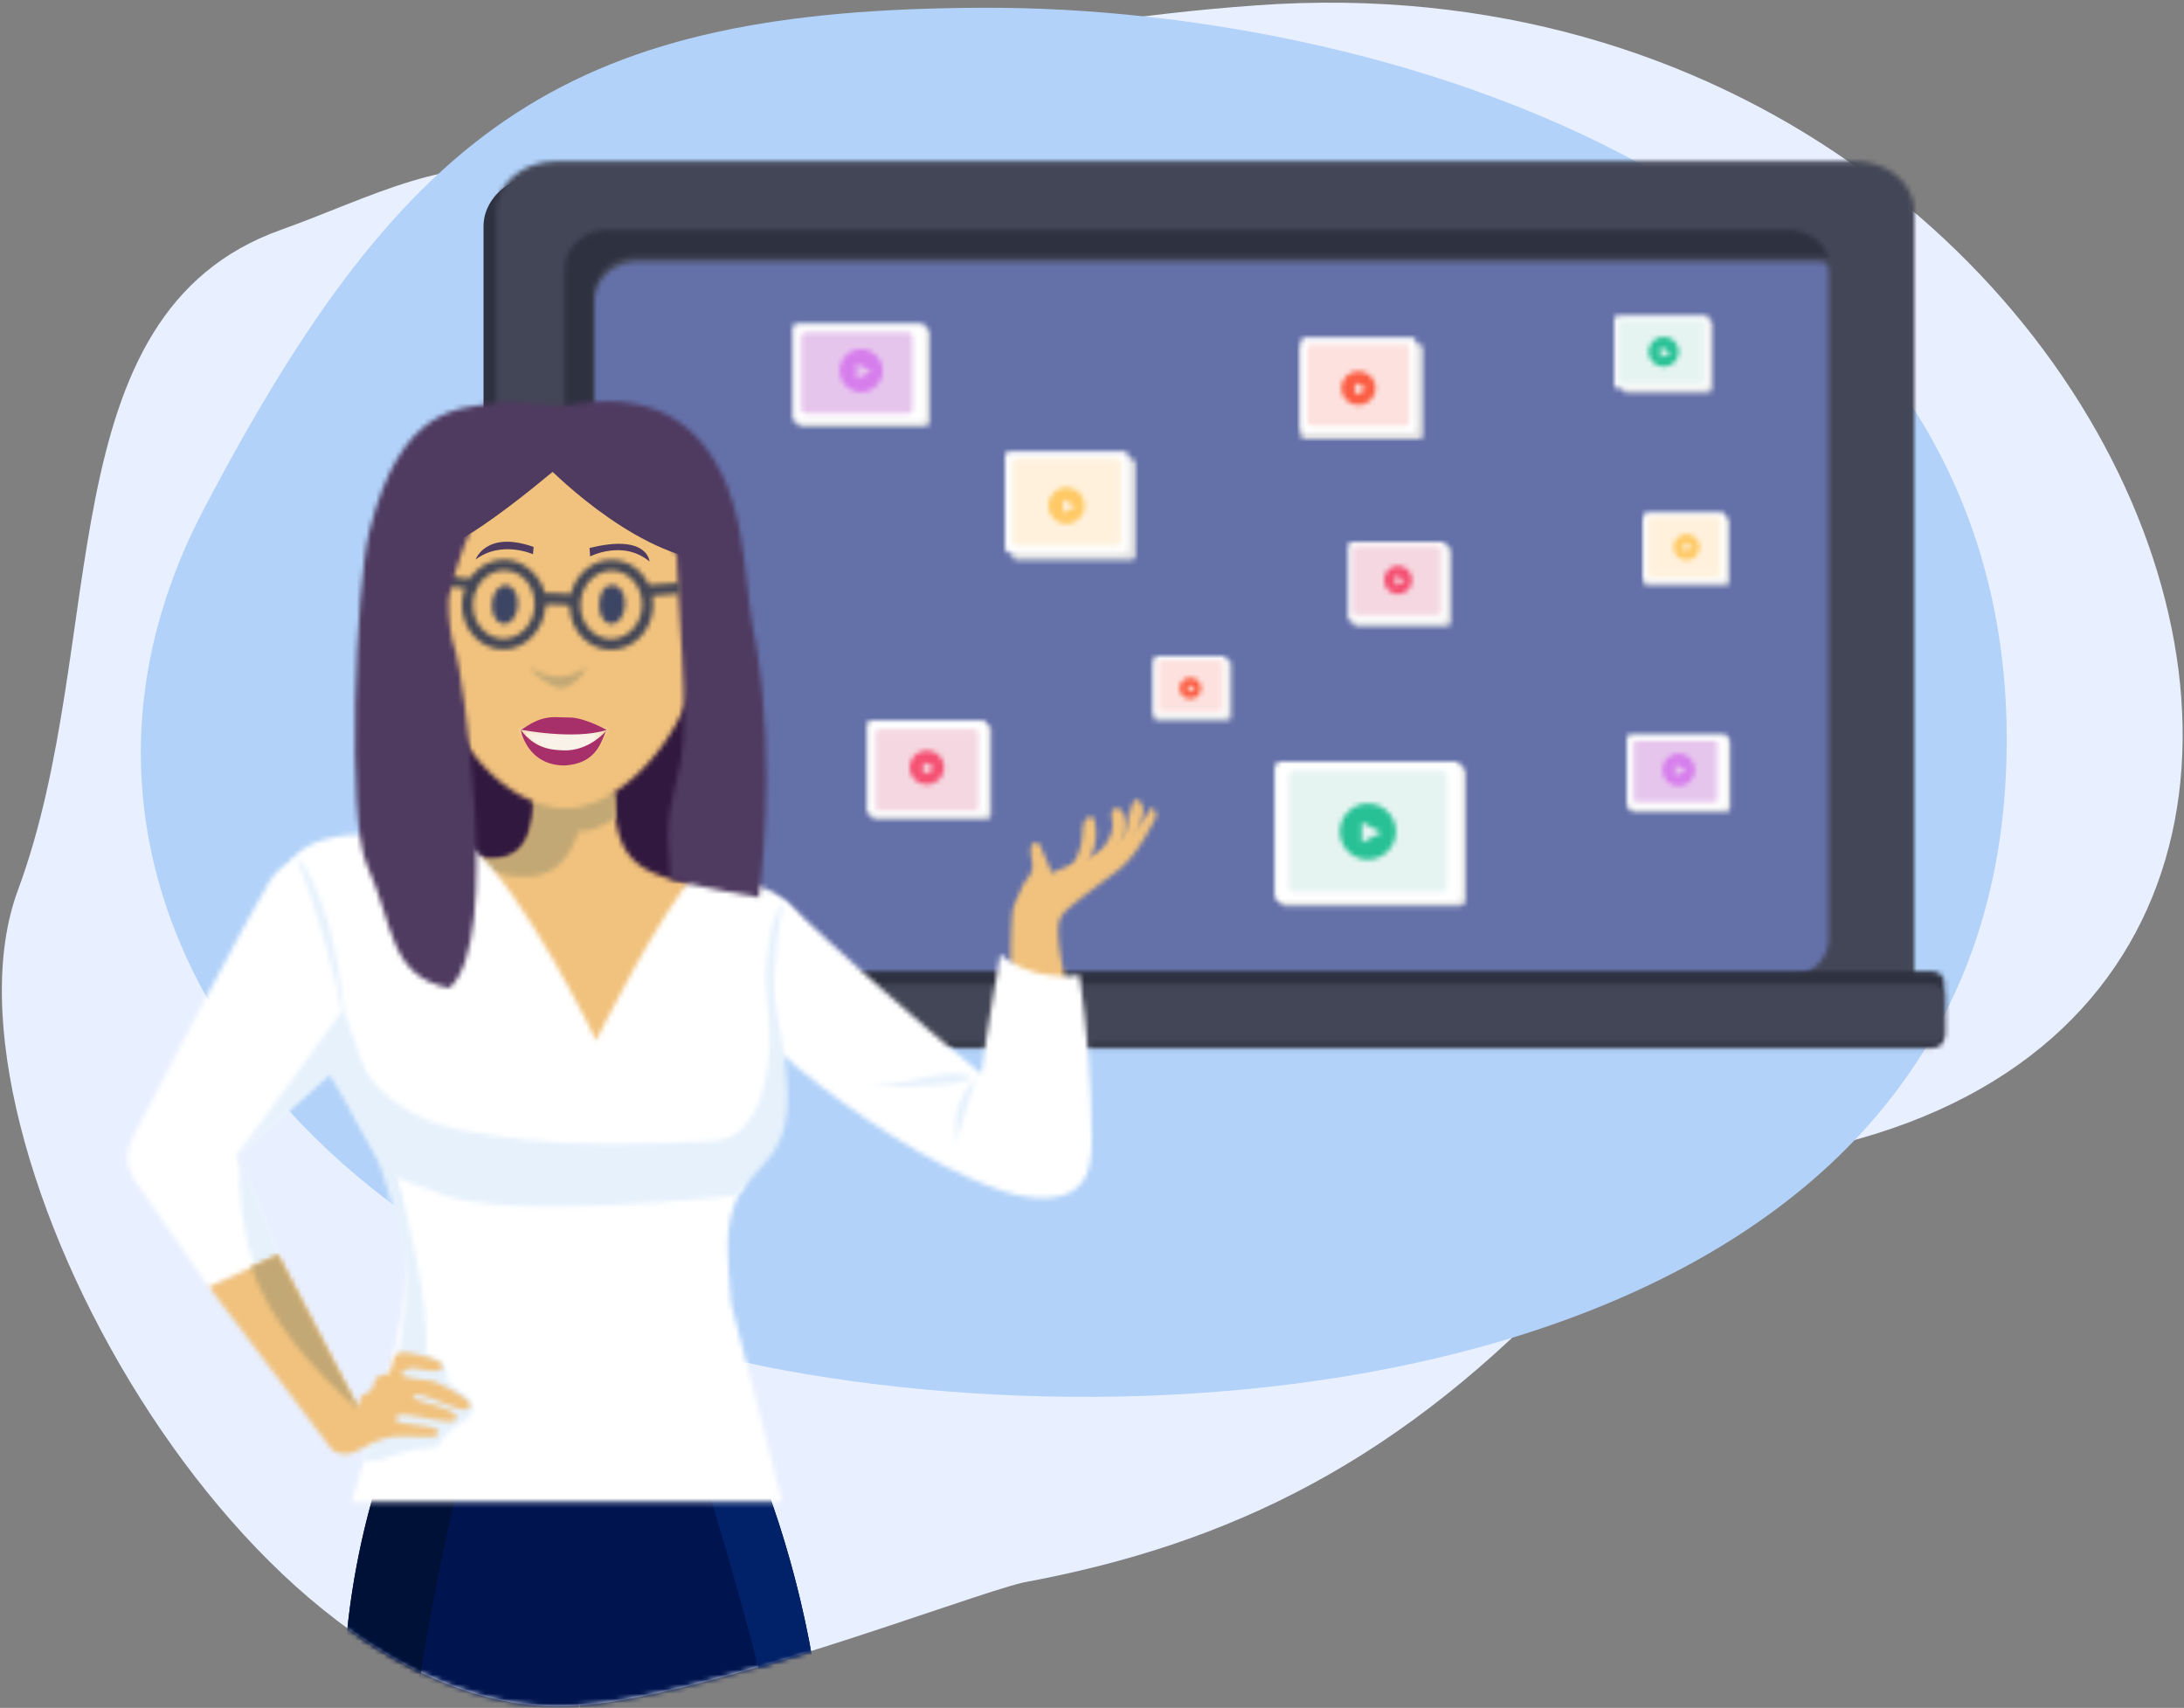 <svg width="454" height="355" xmlns="http://www.w3.org/2000/svg" xmlns:xlink="http://www.w3.org/1999/xlink"><rect width="100%" height="100%" fill="#808080" stroke="none"/><defs><path d="M12.584.142C5.766.142.239 4.8.239 10.545v159.07c0 5.745 5.527 10.402 12.345 10.402h270.055c6.819 0 12.346-4.657 12.346-10.403V10.544c0-5.745-5.527-10.402-12.346-10.402H12.584z" id="a"/><path d="M9.21.175C4.273.175.272 3.778.272 8.224v137.394c0 3.652 2.701 6.734 6.402 7.719a7.312 7.312 0 01-.367-2.284V13.659c0-4.445 4.001-8.049 8.938-8.049h245.18a9.87 9.87 0 012.536.33c-1.093-3.332-4.516-5.765-8.57-5.765H9.21z" id="c"/><path d="M8.962.392C4.037.392.044 4.012.044 8.477v138c0 .796.13 1.565.366 2.292a9.768 9.768 0 002.53.333h244.641c4.926 0 8.92-3.62 8.92-8.085V3.018c0-.797-.13-1.566-.368-2.293a9.743 9.743 0 00-2.53-.333H8.963z" id="e"/><path d="M2.867.075C1.49.097.38 1.063.38 2.252v11.622c0 1.202 1.136 2.176 2.537 2.176h304.772c1.4 0 2.536-.974 2.536-2.176V2.252c0-1.189-1.11-2.155-2.489-2.177H2.867z" id="g"/><path d="M2.916.17C1.515.17.379 1.086.379 2.217v8.277c0 1.13 1.136 2.047 2.537 2.047h304.772c1.4 0 2.536-.917 2.536-2.047V2.217c0-1.13-1.136-2.047-2.536-2.047H2.916z" id="i"/><path d="M.952.074c-.315 0-.57.26-.57.58V11.96c0 .32.255.58.57.58h14.887c.315 0 .57-.26.57-.58V.655c0-.321-.255-.58-.57-.58H.952z" id="k"/><path d="M.92.045c-.297 0-.539.26-.539.58v11.306c0 .32.242.58.54.58h14.06c.297 0 .538-.26.538-.58V.626c0-.321-.241-.58-.538-.58H.92z" id="m"/><path d="M.886.074A.487.487 0 00.41.572v9.69c0 .274.214.498.476.498h12.405a.488.488 0 00.477-.499V.572a.488.488 0 00-.477-.498H.886z" id="o"/><path d="M.124 2.416a2.227 2.227 0 004.453 0 2.227 2.227 0 00-4.453 0zm1.75-.752l1.552.815-1.551.816V1.664z" id="q"/><path d="M1.14.318c-.504 0-.914.441-.914.985v19.17c0 .545.41.986.915.986h23.843c.505 0 .914-.44.914-.985V1.303c0-.544-.409-.985-.914-.985H1.141z" id="s"/><path d="M.923.1C.419.1.009.541.009 1.085v19.171c0 .545.41.986.914.986h23.843c.506 0 .915-.441.915-.986V1.085c0-.544-.41-.985-.915-.985H.923z" id="u"/><path d="M1.034.318c-.446 0-.808.378-.808.844v16.432c0 .467.362.845.808.845H22.07c.446 0 .807-.378.807-.845V1.162c0-.466-.361-.844-.807-.844H1.034z" id="w"/><path d="M.024 4.103A3.777 3.777 0 003.799 7.88a3.776 3.776 0 000-7.55A3.777 3.777 0 00.024 4.102zm2.968-1.276l2.63 1.383-2.63 1.384V2.827z" id="y"/><path d="M1.538.109C.776.109.158.715.158 1.464v26.382c0 .748.618 1.356 1.38 1.356h36.03c.762 0 1.38-.608 1.38-1.356V1.464c0-.749-.618-1.355-1.38-1.355H1.537z" id="A"/><path d="M1.43 0C.668 0 .05.607.05 1.356v26.383c0 .748.618 1.354 1.38 1.354h36.03c.763 0 1.38-.606 1.38-1.354V1.356C38.84.607 38.223 0 37.46 0H1.43z" id="C"/><path d="M1.548.217C.9.217.374.743.374 1.39v22.865c0 .649.526 1.175 1.174 1.175h30.626c.647 0 1.172-.526 1.172-1.175V1.39c0-.648-.525-1.174-1.172-1.174H1.548z" id="E"/><path d="M.274 5.932a5.82 5.82 0 005.818 5.819 5.82 5.82 0 005.819-5.819A5.82 5.82 0 006.092.114 5.821 5.821 0 00.274 5.932zm4.574-1.966l4.053 2.132-4.053 2.131V3.966z" id="G"/><path d="M1.098.12C.697.12.372.464.372.89v14.98c0 .426.325.77.726.77h18.955c.401 0 .726-.344.726-.77V.89c0-.426-.325-.77-.726-.77H1.098z" id="I"/><path d="M.988.01C.587.01.261.354.261.78v14.98c0 .426.326.77.727.77h18.954c.401 0 .727-.344.727-.77V.78c0-.426-.326-.77-.727-.77H.988z" id="K"/><path d="M.89.412c-.363 0-.657.3-.657.67v13.022c0 .37.294.67.657.67h17.15c.363 0 .657-.3.657-.67V1.081a.664.664 0 00-.657-.669H.89z" id="M"/><path d="M.005 3.185A2.917 2.917 0 002.92 6.101a2.916 2.916 0 000-5.831A2.916 2.916 0 00.005 3.185zM2.297 2.2l2.03 1.068-2.03 1.068V2.2z" id="O"/><path d="M1.242.301C.7.301.26.728.26 1.255v18.572c0 .528.44.955.983.955h25.64c.542 0 .982-.427.982-.955V1.255c0-.527-.44-.954-.982-.954H1.242z" id="Q"/><path d="M1.213.272C.67.272.23.7.23 1.226v18.572c0 .528.44.955.983.955h25.64a.969.969 0 00.981-.955V1.226c0-.526-.439-.954-.982-.954H1.213z" id="S"/><path d="M1.112.33c-.455 0-.824.354-.824.788v15.344c0 .434.369.787.824.787h21.504c.456 0 .824-.353.824-.787V1.118c0-.434-.368-.788-.824-.788H1.112z" id="U"/><path d="M.118 4.468A4.454 4.454 0 004.57 8.92a4.454 4.454 0 004.453-4.452A4.454 4.454 0 004.57.016 4.454 4.454 0 00.118 4.468zm3.5-1.505L6.72 4.595l-3.1 1.63V2.964z" id="W"/><path d="M.77.353c-.366 0-.66.316-.66.705v13.728c0 .39.294.706.66.706h17.184c.364 0 .658-.316.658-.706V1.058c0-.39-.294-.705-.658-.705H.769z" id="Y"/><path d="M.75.324a.702.702 0 00-.698.705v13.727c0 .39.313.706.698.706h18.195a.701.701 0 00.698-.706V1.03a.701.701 0 00-.698-.705H.75z" id="aa"/><path d="M.715.353a.628.628 0 00-.634.622v12.113c0 .344.284.622.634.622h16.542c.35 0 .633-.278.633-.622V.975a.628.628 0 00-.633-.622H.715z" id="ac"/><path d="M.284 3.155a3.118 3.118 0 006.234 0 3.117 3.117 0 00-6.234 0zm2.45-1.053l2.17 1.141-2.17 1.142V2.102z" id="ae"/><path d="M.744.374c-.35 0-.634.298-.634.664v12.92c0 .366.285.663.634.663h16.542c.35 0 .633-.297.633-.664V1.038c0-.366-.283-.664-.633-.664H.744z" id="ag"/><path d="M.712.345C.381.345.11.642.11 1.009v12.919c0 .367.27.665.602.665h15.714c.334 0 .603-.298.603-.665V1.009c0-.367-.27-.664-.603-.664H.712z" id="ai"/><path d="M.678.374C.38.374.14.634.14.955V12.26c0 .321.241.58.54.58h14.059c.297 0 .54-.259.54-.58V.955c0-.321-.243-.581-.54-.581H.678z" id="ak"/><path d="M.313 2.73a2.672 2.672 0 105.342 0 2.672 2.672 0 00-5.342 0zm2.1-.902l1.862.979-1.862.978V1.828z" id="am"/><path d="M1.079.126a.9.9 0 00-.888.913v17.764a.9.9 0 00.888.914h23.158a.9.9 0 00.887-.914V1.04a.9.9 0 00-.887-.913H1.079z" id="ao"/><path d="M1.05.097a.9.9 0 00-.888.913v17.764a.9.9 0 00.888.913h23.157a.9.9 0 00.888-.913V1.01a.9.9 0 00-.888-.913H1.05z" id="aq"/><path d="M.98.155C.56.155.22.508.22.943v15.343c0 .436.34.789.76.789h19.85c.42 0 .76-.353.76-.789V.943c0-.435-.34-.788-.76-.788H.98z" id="as"/><path d="M.021 3.862a3.563 3.563 0 007.124 0A3.564 3.564 0 003.582.3a3.563 3.563 0 00-3.56 3.562zm2.8-1.203l2.481 1.304-2.48 1.305v-2.61z" id="au"/><path d="M1.084.192c-.409 0-.74.321-.74.718v13.973c0 .397.331.718.74.718h19.29a.729.729 0 00.74-.718V.91a.728.728 0 00-.74-.718H1.084z" id="aw"/><path d="M.845.383c-.41 0-.74.322-.74.718v13.974c0 .397.33.718.74.718h19.29c.408 0 .74-.321.74-.718V1.1a.728.728 0 00-.74-.718H.845z" id="ay"/><path d="M.773 0a.607.607 0 00-.62.594v11.543c0 .327.277.593.62.593h16.179c.343 0 .62-.266.62-.593V.594a.607.607 0 00-.62-.594H.772z" id="aA"/><path d="M.152 3.445a3.35 3.35 0 006.7 0 3.35 3.35 0 00-6.7 0zm2.634-1.131l2.333 1.228-2.333 1.226V2.314z" id="aC"/><path d="M1.22.246c-.5 0-.907.413-.907.922V19.11c0 .509.407.92.906.92h23.627c.5 0 .905-.411.905-.92V1.168a.914.914 0 00-.905-.922H1.219z" id="aE"/><path d="M1.169.125c-.472 0-.856.413-.856.922v17.94c0 .51.384.924.856.924h22.313c.474 0 .856-.414.856-.923V1.048c0-.51-.382-.923-.856-.923H1.17z" id="aG"/><path d="M.759.246c-.417 0-.756.354-.756.79v15.378c0 .437.339.79.756.79h19.688c.417 0 .755-.353.755-.79V1.036c0-.436-.338-.79-.755-.79H.759z" id="aI"/><path d="M.178 3.832a3.534 3.534 0 007.066 0A3.534 3.534 0 003.71.3 3.534 3.534 0 00.178 3.832zm2.777-1.194l2.462 1.294-2.462 1.295V2.638z" id="aK"/><path d="M9.798.896c-.81 1.818-.85 3.876-1.506 5.752-1.284 3.665-4.7 6.143-7.93 8.385.512.496 1.371.187 2.006-.148l3.997-2.11c2.794-1.475 3.885-4.653 4.909-7.44.301-.82.605-1.654.658-2.524.052-.87-.18-1.797-.815-2.406-.115-.11-.246-.21-.402-.24a.548.548 0 00-.104-.01c-.37 0-.655.39-.813.741z" id="aM"/><path d="M260.899.545c-49.452 3.533-101.795 15.75-149.66 35.15-17.358-4.924-34.726 4.917-53.255 11.536C8.825 64.791 22.6 132.545 3.328 184.508-15.942 236.471 51.915 357.23 118.2 354.087c26.902-1.276 81.724-22.767 94.13-25.701 43.055-7.974 78.705-25.263 114.854-64.171 150.011-161.459-204.983-28.194 3.98-22.165C540.125 248.079 457.352-13.489 260.898.545" id="aO"/><path d="M.375 63.736c0 15.005 4.577 25.108 11.874 31.298l46.197 2.277c9.062-5.849 14.948-16.56 14.948-33.575C73.394 35.376 57.048.25 36.884.25 16.721.25.375 35.375.375 63.736z" id="aQ"/><path d="M48.306.126h-9.111c0 14.534-5.659 15.423-21.528 11.643C-4.689 6.444 2.127 31.71.085 44.98l51.638 10.356 50.766-6.658c-2.04-13.271-3.044-26.395-25.863-29.486C61.916 17.2 55.74 14.66 55.74.126h-7.434z" id="aS"/><path d="M35.975.096H25.066c0 .23-.43 5.535-.43 5.535-1.779 9.796-7.436 10.012-21.087 6.616a23.853 23.853 0 00-3.431-.6c17.874 6.196 29.162 11.526 34.053-3.249.429.039.832.045 1.207.02 1.766-.125 3.99-1.181 6.535-2.787-.248-1.66-.31-3.42-.31-5.535h-5.628z" id="aU"/><path d="M22.781.994C8.29 3.97.168 13.364.234 38.88.29 60.184 15.197 76.023 28.216 76.023c11.899 0 29.009-17.517 29.009-41.907C57.225 11.049 43.888.333 29.182.333a31.85 31.85 0 00-6.4.66z" id="aW"/><path d="M1.162 5.949c-5.458 8.234 12.104 41.205 12.104 41.205 17.133 40.46 13.948 46.084.381 92.146h89.546L92.548 98.036c-.657-9.022-1.778-15.915 1.586-22.71.334-.448.662-.875.985-1.286 0 0 2.003-11.92 10.213-32.357C118.86 8.006 88.022 9.2 85.387 8.468 77.85 16.341 64.472 43.31 64.472 43.31S49.52 12.176 38.222 2.89c0 0-10.333-2.504-20.284-2.504C10.88.386 4.015 1.645 1.162 5.95z" id="aY"/><path id="ba" d="M.177 2.433l10.356 1.47.329-2.092L.505.341z"/><path d="M.11 4.298c-.115 2.212.983 4.054 2.454 4.113 1.47.06 2.757-1.685 2.872-3.897C5.552 2.302 4.453.46 2.982.4a2.625 2.625 0 00-.13-.003C.417.398.163 3.296.11 4.298z" id="bc"/><path d="M.218 4.298C.103 6.511 1.2 8.352 2.67 8.411c1.471.06 2.758-1.685 2.873-3.897C5.66 2.302 4.561.46 3.091.4a1.39 1.39 0 00-.074-.002c-1.44 0-2.686 1.723-2.8 3.9z" id="be"/><path d="M.55.442L.04.78s4.12 3.802 6.34 3.79c2.22-.012 4.593-3.019 4.593-3.019l.643-1.432S6.38 4.568.549.442z" id="bg"/><path d="M9.546.274c-.479.173-.733.688-.763 1.172-.03.483.11.96.181 1.44.36 2.444-1.127 4.812-2.957 6.57-1.831 1.76-4.05 3.142-5.76 5.004.235-.256 2.712-.227 3.213-.338 1.15-.253 2.535-.617 3.48-1.313 1.59-1.169 3.16-3.555 3.985-5.27.888-1.844 1.22-3.996.522-5.91-.25-.684-.862-1.416-1.558-1.417a.998.998 0 00-.343.062z" id="bi"/><path d="M6.191.661c-.842.85-.787 2.24-.866 3.46C5.066 8.095 2.781 11.621.16 14.517a8.79 8.79 0 003.845-1.046c1.113-.598 2.855-4.271 3.38-5.614.827-2.115 1.033-4.512.48-6.73-.06-.243-.135-.495-.31-.666a.7.7 0 00-.499-.191c-.306 0-.637.16-.865.39z" id="bk"/><path d="M3.694.027c-.398.073-.663.462-.788.85-.496 1.532.5 3.214.148 4.786-.245 1.085-1.085 1.918-1.678 2.86a6.888 6.888 0 00-.943 4.834c.046.258 6.55-3.162 6.93-4.47C7.925 6.95 5.71 3.2 5.04 1.324 4.827.727 4.426.014 3.833.014a.777.777 0 00-.139.013z" id="bm"/><path d="M29.438.213h-.031a21.277 21.277 0 01-7.644 7.98c-3.597 2.177-7.754 3.255-11.63 4.908C6.258 14.754.956 17.967.662 22.106c-.47 6.627-.38 13.293.269 19.905.269 2.74.602 5.657-.658 8.116 1.006 1.974 2.702 3.773 4.91 4.187 2.21.413 4.483.157 6.716-.102.456-.053.941-.118 1.285-.416.39-.337.498-.884.564-1.39 1.152-8.794-3.237-17.397-3.513-26.26-.033-1.066.002-2.171.467-3.134.464-.962 1.308-1.686 2.134-2.374 3.149-2.622 6.253-4.816 9.52-7.292 3.404-2.579 5.547-6.404 7.595-10.115.304-.55.615-1.132.597-1.758-.018-.615-.487-1.26-1.109-1.26z" id="bo"/><path d="M.342.375l2.205 32.268C12.92 42.366 30.265 53.906 41.995 59.15c5.232 2.337 10.721 4.602 16.441 4.424 2.384-.074 4.875-.638 6.64-2.256 2.724-2.498 2.97-6.666 2.94-10.38-.09-11.143-.955-22.678-2.563-33.704-5.736.838-11.982-.569-16.469-4.267-1.321 8.317-2.922 16.417-3.917 24.78C31.201 26.52 17.169 13.966 4.198 1.698c-.51.045-.97-.31-1.54-.667C2.122.697 1.49.362.638.362.54.362.442.366.341.375z" id="bq"/><path d="M.823 9.354c-1.179 7.36.033 14.878 1.242 22.232C1.455 21.254 1.852 10.551 3.904.42 1.825 2.764 1.326 6.215.824 9.354z" id="bs"/><path d="M.818 6.932c-.77 2.513.135 5.346-.493 7.632C1.645 9.76 3.405 5.092 4.778.316 2.864 1.966 1.555 4.528.818 6.932z" id="bu"/><path d="M8.52 2.057a33.192 33.192 0 01-8.402.21c4.062.415 7.678.943 11.815.557 2.669-.248 9.548-.07 11.337-1.92-1.066-.472-2.232-.6-3.417-.615a13.294 13.294 0 00-.227-.002c-3.753 0-7.394 1.2-11.106 1.77z" id="bw"/><path d="M29.757 6.797c-4.89 8.107-21.52 39.891-28.162 52.637-3.112 5.974-.526 8.572 2.914 13.536L17.37 91.528l14.37-6.573-8.81-21.225 19.669-17.675C66.435 86.869 77.467 19.447 54.237 1.368c0 0-4.285-1.118-9.406-1.118-5.47 0-11.893 1.275-15.074 6.547z" id="by"/><path d="M3.51 23.97l5.326-2.537L.298.025c-.364 9.33.8 17.1 3.211 23.945z" id="bA"/><path d="M.078 31.28l19.77-17.5c2.544 4.292 4.809 8.174 6.803 11.739 1.167 2.1 2.584 3.777 3.423 6.33 6.967 21.191 7.175 26.278 2.202 48.994-1.543 3.814-3.588 8.8-5.71 13.491 1.37-.085 2.853-.515 3.988-.507.22.002 5.719-2.226 7.855-2.233 5.315-.019 3.514-.733 5.526-2.864.89-.944 1.924-1.668 3.007-2.366 2.162-1.394 3.015-1.845 2.43-4.255-.22-.906-2.635-2.718-3.468-3.244-2.683-1.697-.97-2.78-2.22-4.706-.235-.36-2.055-1.364-3.745-2.177C41.126 49.928 22.683.26 22.683.26L.078 31.28z" id="bC"/><path d="M.372 6.68l25.643 33.903a.07.07 0 00.019.024c2.955 1.764 4.794.267 7.318-.997 4.171-2.087 6.224-1.965 9.544-1.844 1.04.038 2.205.077 3.598.047 2.259-.05 2.087-1.6-.24-2.025-1.425-.26-3.578-.522-5.33-.737-2.604-.323-1.978-1.867-.15-1.774 3.016.153 7.668 1.467 9.789 1.349 1.46-.082 1.874-1.061.117-2.037-1.858-1.03-3.158-1.226-6.297-2.205-2.006-.625-2.214-1.778.332-1.096 3.82 1.024 8.272 3.718 9.585 2.6.77-.654.35-1.178-.816-2.067-2.066-1.575-5.743-3.329-6.57-3.565-1.389-.396-9.738-.608-5.07-2.551.537-.224 1.698-.026 2.924.171.939.152 1.917.302 2.685.264 1.359-.067 2.09-.965.59-2.073-.257-.19-5.06-1.809-7.416-1.75-2.652.065-1.495 3.078-3.13 4.388-.35.28-.876.194-1.935.607-.991.386-.695 2.31-1.95 3.146-1.358.905-1.518.286-2.084 2.465a2.937 2.937 0 01-.26.672L14.791.022.37 6.68z" id="bE"/><path d="M.093 2.56C4.31 14.15 12.258 23.063 22.519 32.403L5.587.028.093 2.56z" id="bG"/><path d="M78.97 36.706c-16.844.662-33.244 1.542-52.66-2.443C6.895 30.28 2.884 14.094 2.884 14.094L.43 20.65c2.604 4.454 3.207 8.481 5.24 12.176 1.191 2.176 2.28 4.389 3.484 6.557 2.78 5.008 4.494 5.008 12.984 8.029 14.231 6.027 59.364.749 62.046.55 1.22-1.539 2.535-3 3.87-4.453.475-.516 4.504-5.052 4.1-5.005 3.425-5.477 4.238-13.161-1.728-38.08.117.715 5.176 35.626-11.455 36.282z" id="bI"/><path d="M43.161 1.057C35.985.374 32.266-.15 28.706.495c-6.615 1.2-19.001.1-25.606 26.71-2.75 11.08-4.768 59.831-.469 69.267 5.627 12.35 4.5 23.166 17.13 25.545 11.317-9.936 2.32-66.915 1.39-69.545-1.13-3.197-1.662-7.202-1.556-11.418 3.415-14.851 8.29-25.915 24.611-27.3 10.658 3.295 18.506 10.984 22.807 18.271.024 8.236 2.687 33.88.816 42.924-2.12 10.252-3.351 10.047-2.164 24.38 5.914 1.757 18.431 3.847 18.431 3.847S87.94 76.01 83.452 50.3c-2.397-11.034-1.776-22.733-6.166-33.133C71.5 3.462 61.574.043 52.47.043c-3.289 0-6.468.445-9.309 1.014z" id="bK"/><path d="M10.924 37.272c-.986-9.174-2.02-18.547-5.209-27.03C4.355 6.622 2.91 2.627.327.422 5.11 11.975 8.535 24.7 10.924 37.271z" id="bM"/><path d="M.018 9.178c-.243 5.135 3.445 9.491 8.222 9.71 4.777.219 8.874-4.064 9.116-9.199.012-.284 4.805-.018 5.01.12.047 4.881 3.625 8.925 8.222 9.137 4.776.218 8.86-3.781 9.102-8.917a9.962 9.962 0 00-.161-2.268l5.902-.433-.325-2.241-6.286.396C37.478 2.547 34.728.469 31.467.319 27.263.127 23.6 3.202 22.616 7.443c-.296-.097-5.139-.318-5.386-.26C16.217 3.505 12.892.436 9.12.264a7.778 7.778 0 00-.375-.01C4.131.254.254 4.177.018 9.179zm8.328 7.47c-3.523-.162-6.238-3.467-6.055-7.366.184-3.899 3.2-6.94 6.723-6.78 3.522.162 6.239 3.467 6.054 7.365-.18 3.802-3.048 6.787-6.454 6.787-.09 0-.178-.002-.268-.007zm22.348.057c-3.523-.162-6.24-3.466-6.055-7.367.184-3.898 3.2-6.94 6.722-6.778 3.523.161 6.24 3.465 6.055 7.365-.18 3.8-3.048 6.786-6.454 6.786a5.56 5.56 0 01-.268-.006z" id="bO"/><path d="M.61.305s-1.68-.52 1.997 2.904C5.6 5.753 13.327 8.372 17.022 1.167l1.042-.954a52.284 52.284 0 00-1.797-.017C13.694.196 8.474.233.61.305z" id="bQ"/></defs><g fill="none" fill-rule="evenodd"><path d="M159.5 14.917c70.705 0 128.021 25.606 128.021 57.193 0 31.587-57.316 57.194-128.02 57.194-70.704 0-128.02-25.607-128.02-57.194" fill="#E8EFFF"/><path d="M261.286 1.1c-49.452 3.532-101.795 15.748-149.66 35.15C94.267 31.324 76.9 41.165 58.37 47.784 9.212 65.345 22.986 133.1 3.715 185.062c-19.27 51.963 48.587 172.722 114.872 169.579 26.902-1.276 81.724-22.766 94.13-25.701 43.055-7.974 78.705-25.263 114.854-64.17 150.011-161.46-204.983-28.195 3.98-22.166C540.512 248.633 457.738-12.935 261.285 1.1" fill="#E8EFFF"/><path d="M416.962 161.277c-5.818 120.034-156.495 141.351-253.764 123.586C65.928 267.097-.026 186.59 42.373 105.823 84.773 25.052 119.003 1.87 204.517 1.61c85.514-.258 218.264 39.63 212.445 159.666" fill="#B2D2F9"/><path d="M113.383 216.084h269.008c7.107 0 12.87-4.855 12.87-10.844V47.053c0-5.989-5.763-10.844-12.87-10.844H113.383c-7.107 0-12.869 4.855-12.869 10.844V205.24c0 5.99 5.762 10.844 12.87 10.844" fill="#2E3140"/><g transform="translate(102.947 33.395)"><mask id="b" fill="#fff"><use xlink:href="#a"/></mask><path fill="#434656" mask="url(#b)" d="M-4.214 184.47h303.651V-4.31H-4.213z"/></g><g transform="translate(117.161 47.61)"><mask id="d" fill="#fff"><use xlink:href="#c"/></mask><path fill="#2E3140" mask="url(#d)" d="M-4.18 157.789h271.593V-4.277H-4.18z"/></g><g transform="translate(123.622 54.07)"><mask id="f" fill="#fff"><use xlink:href="#e"/></mask><path fill="#6471A9" mask="url(#f)" d="M-4.409 153.554h265.361V-4.06H-4.408z"/></g><g transform="translate(93.901 201.815)"><mask id="h" fill="#fff"><use xlink:href="#g"/></mask><path fill="#2E3140" mask="url(#h)" d="M-4.073 20.503h318.749v-24.88H-4.074z"/></g><g transform="translate(93.901 204.4)"><mask id="j" fill="#fff"><use xlink:href="#i"/></mask><path fill="#434656" mask="url(#j)" d="M-4.073 16.993h318.749V-4.283H-4.074z"/></g><g transform="translate(239.491 137.204)"><mask id="l" fill="#fff"><use xlink:href="#k"/></mask><path fill="#E5E5E5" mask="url(#l)" d="M-4.07 16.993h24.932V-4.378H-4.07z"/></g><g transform="translate(239.491 136.342)"><mask id="n" fill="#fff"><use xlink:href="#m"/></mask><path fill="#FFF" mask="url(#n)" d="M-4.07 16.964h24.042V-4.407H-4.071z"/></g><g transform="translate(240.353 137.204)"><mask id="p" fill="#fff"><use xlink:href="#o"/></mask><path fill="#FCE1DE" mask="url(#p)" d="M-4.042 15.212H18.22v-19.59H-4.042z"/></g><g transform="translate(245.091 140.65)"><mask id="r" fill="#fff"><use xlink:href="#q"/></mask><path fill="#FB5C41" mask="url(#r)" d="M-4.328 9.095H9.03V-4.263H-4.328z"/></g><g transform="translate(210.201 94.991)"><mask id="t" fill="#fff"><use xlink:href="#s"/></mask><path fill="#E5E5E5" mask="url(#t)" d="M-6.569 28.254h39.263V-6.478H-6.57z"/></g><g transform="translate(208.909 93.699)"><mask id="v" fill="#fff"><use xlink:href="#u"/></mask><path fill="#FFF" mask="url(#v)" d="M-6.786 28.037h39.262V-6.695H-6.786z"/></g><g transform="translate(210.201 94.991)"><mask id="x" fill="#fff"><use xlink:href="#w"/></mask><path fill="#FFF1DC" mask="url(#x)" d="M-6.569 25.234h36.242V-6.477H-6.569z"/></g><g transform="translate(217.954 101.021)"><mask id="z" fill="#fff"><use xlink:href="#y"/></mask><path fill="#FFC965" mask="url(#z)" d="M-6.772 14.674H14.37V-6.468H-6.772z"/></g><g transform="translate(265.767 159.171)"><mask id="B" fill="#fff"><use xlink:href="#A"/></mask><path fill="#E5E5E5" mask="url(#B)" d="M-4.69 34.05h48.487V-4.74H-4.69z"/></g><g transform="translate(264.905 158.31)"><mask id="D" fill="#fff"><use xlink:href="#C"/></mask><path fill="#FFF" mask="url(#D)" d="M-4.8 33.942H43.69v-38.79H-4.8z"/></g><g transform="translate(267.49 160.033)"><mask id="F" fill="#fff"><use xlink:href="#E"/></mask><path fill="#E6F4F1" mask="url(#F)" d="M-4.474 30.28h42.67V-4.632h-42.67z"/></g><g transform="translate(278.258 166.925)"><mask id="H" fill="#fff"><use xlink:href="#G"/></mask><path fill="#27C195" mask="url(#H)" d="M-4.575 16.6H16.76V-4.736H-4.575z"/></g><g transform="translate(280.843 113.513)"><mask id="J" fill="#fff"><use xlink:href="#I"/></mask><path fill="#E5E5E5" mask="url(#J)" d="M-3.793 20.806h28.737v-24.85H-3.793z"/></g><g transform="translate(279.981 112.651)"><mask id="L" fill="#fff"><use xlink:href="#K"/></mask><path fill="#FFF" mask="url(#L)" d="M-3.903 20.695h28.737v-24.85H-3.903z"/></g><g transform="translate(280.843 113.082)"><mask id="N" fill="#fff"><use xlink:href="#M"/></mask><path fill="#F4D7E0" mask="url(#N)" d="M-3.932 18.938h26.794v-22.69H-3.932z"/></g><g transform="translate(287.734 117.39)"><mask id="P" fill="#fff"><use xlink:href="#O"/></mask><path fill="#F54F71" mask="url(#P)" d="M-4.16 10.265H10v-14.16H-4.16z"/></g><g transform="translate(165.404 67.854)"><mask id="R" fill="#fff"><use xlink:href="#Q"/></mask><path fill="#E5E5E5" mask="url(#R)" d="M-4.193 25.234h36.51V-4.15h-36.51z"/></g><g transform="translate(164.543 66.993)"><mask id="T" fill="#fff"><use xlink:href="#S"/></mask><path fill="#FFF" mask="url(#T)" d="M-4.222 25.205h36.509V-4.18h-36.51z"/></g><g transform="translate(166.266 68.716)"><mask id="V" fill="#fff"><use xlink:href="#U"/></mask><path fill="#E6C5ED" mask="url(#V)" d="M-4.164 21.702h32.057V-4.122H-4.164z"/></g><g transform="translate(174.45 72.593)"><mask id="X" fill="#fff"><use xlink:href="#W"/></mask><path fill="#D67DEC" mask="url(#X)" d="M-4.334 13.373h17.81v-17.81h-17.81z"/></g><g transform="translate(337.27 66.132)"><mask id="Z" fill="#fff"><use xlink:href="#Y"/></mask><path fill="#E5E5E5" mask="url(#Z)" d="M-4.342 19.944h27.406V-4.1H-4.342z"/></g><g transform="translate(335.546 65.27)"><mask id="ab" fill="#fff"><use xlink:href="#aa"/></mask><path fill="#FFF" mask="url(#ab)" d="M-4.4 19.914h28.495V-4.128H-4.4z"/></g><g transform="translate(336.408 66.132)"><mask id="ad" fill="#fff"><use xlink:href="#ac"/></mask><path fill="#E6F4F1" mask="url(#ad)" d="M-4.371 18.163h26.714V-4.099H-4.371z"/></g><g transform="translate(342.438 70.008)"><mask id="af" fill="#fff"><use xlink:href="#ae"/></mask><path fill="#27C195" mask="url(#af)" d="M-4.168 10.724H10.97V-4.414H-4.168z"/></g><g transform="translate(341.577 107.052)"><mask id="ah" fill="#fff"><use xlink:href="#ag"/></mask><path fill="#E5E5E5" mask="url(#ah)" d="M-4.342 19.074h26.714V-4.078H-4.342z"/></g><g transform="translate(341.577 106.19)"><mask id="aj" fill="#fff"><use xlink:href="#ai"/></mask><path fill="#FFF" mask="url(#aj)" d="M-4.342 19.045H21.48V-4.107H-4.342z"/></g><g transform="translate(342.438 107.052)"><mask id="al" fill="#fff"><use xlink:href="#ak"/></mask><path fill="#FFF1DC" mask="url(#al)" d="M-4.313 17.293H19.73V-4.078H-4.313z"/></g><g transform="translate(347.607 110.928)"><mask id="an" fill="#fff"><use xlink:href="#am"/></mask><path fill="#FFC965" mask="url(#an)" d="M-4.139 9.854h14.248V-4.393H-4.14z"/></g><g transform="translate(180.91 150.557)"><mask id="ap" fill="#fff"><use xlink:href="#ao"/></mask><path fill="#E5E5E5" mask="url(#ap)" d="M-4.262 24.169h33.838V-4.326H-4.262z"/></g><g transform="translate(180.05 149.695)"><mask id="ar" fill="#fff"><use xlink:href="#aq"/></mask><path fill="#FFF" mask="url(#ar)" d="M-4.29 24.14h33.837V-4.355H-4.29z"/></g><g transform="translate(181.772 151.418)"><mask id="at" fill="#fff"><use xlink:href="#as"/></mask><path fill="#F4D7E0" mask="url(#at)" d="M-4.232 21.526h30.276V-4.297H-4.232z"/></g><g transform="translate(189.095 155.725)"><mask id="av" fill="#fff"><use xlink:href="#au"/></mask><path fill="#F54F71" mask="url(#av)" d="M-4.431 11.876h16.028V-4.152H-4.431z"/></g><g transform="translate(338.562 153.141)"><mask id="ax" fill="#fff"><use xlink:href="#aw"/></mask><path fill="#E5E5E5" mask="url(#ax)" d="M-3.005 18.951h27.468V-3.158H-3.005z"/></g><g transform="translate(338.13 152.28)"><mask id="az" fill="#fff"><use xlink:href="#ay"/></mask><path fill="#FFF" mask="url(#az)" d="M-3.244 19.143h27.468v-22.11H-3.244z"/></g><g transform="translate(339.423 154.002)"><mask id="aB" fill="#fff"><use xlink:href="#aA"/></mask><path fill="#E6C5ED" mask="url(#aB)" d="M-3.197 16.08h24.12V-3.349h-24.12z"/></g><g transform="translate(345.454 156.587)"><mask id="aD" fill="#fff"><use xlink:href="#aC"/></mask><path fill="#D67DEC" mask="url(#aD)" d="M-3.197 10.145h13.4V-3.254h-13.4z"/></g><g transform="translate(270.074 71.3)"><mask id="aF" fill="#fff"><use xlink:href="#aE"/></mask><path fill="#E5E5E5" mask="url(#aF)" d="M-6.753 27.097h39.57V-6.82h-39.57z"/></g><g transform="translate(270.074 70.008)"><mask id="aH" fill="#fff"><use xlink:href="#aG"/></mask><path fill="#FFF" mask="url(#aH)" d="M-6.753 26.976h38.157V-6.94H-6.753z"/></g><g transform="translate(271.797 71.3)"><mask id="aJ" fill="#fff"><use xlink:href="#aI"/></mask><path fill="#FCE1DE" mask="url(#aJ)" d="M-7.062 24.27h35.33V-6.82h-35.33z"/></g><g transform="translate(278.689 76.9)"><mask id="aL" fill="#fff"><use xlink:href="#aK"/></mask><path fill="#FB5C41" mask="url(#aL)" d="M-6.888 14.432H14.31V-6.766H-6.888z"/></g><g transform="translate(225.708 166.063)"><mask id="aN" fill="#fff"><use xlink:href="#aM"/></mask><path fill="#F1C27D" mask="url(#aN)" d="M-4.09 19.745h20.481V-4.297h-20.48z"/></g><g transform="translate(.387 .554)"><mask id="aP" fill="#fff"><use xlink:href="#aO"/></mask><path d="M192.968 553.148h-6.39s-28.293-84.541-31.162-101.036c-2.868-16.429-35.4-98.31-35.4-98.31L102.87 453.22l.782 106.448-20.808-1.723s.077-2.45.99-7.274c.586-2.869.978-5.933.912-8.54-.195-7.106-7.953-30.106-8.41-47.512-.456-17.342 2.934-47.657 2.934-47.657l-6.455-66.954c-3.716-24.122-1.955-48.764 5.086-72.104 1.434-4.89 3.13-9.714 5.02-14.473l3.39-8.28 63.824 2.738.196.326a169.384 169.384 0 015.411 12.191c8.54 20.602 13.69 42.441 15.386 64.738l8.084 81.231s8.475 20.797 12.256 36.704c7.432 31.88 11.409 61.268 13.56 70.07.457 1.76.522 3.064.392 3.977-.979 5.932-12.452-3.978-12.452-3.978z" fill="#001550" mask="url(#aP)"/><path d="M92.635 554.583s-3.586-1.564-8.802-3.912c.587-2.869.978-5.933.913-8.54-.196-7.106-7.953-30.106-8.41-47.512-.456-17.343 2.934-47.657 2.934-47.657l-6.454-66.954a163.504 163.504 0 015.085-72.104l16.559 2.02s-12.452 51.048-9.714 74.974c2.673 23.925 3.26 45.635 1.043 53.784-2.15 8.15-3.78 16.82 0 23.926 3.847 7.04 2.738 24.447 2.217 35.27-.587 10.887 4.629 56.705 4.629 56.705" fill="#001138" mask="url(#aP)"/><path d="M205.42 557.126c-2.347-3.195-6.822-6.945-7.693-12.388-4.89-30.56-24.057-87.643-21.282-93.594 2.952-6.33-1.3-21.646-3.777-28.556-2.412-6.91-6.69-21.783-8.777-43.819-2.02-21.97-18.71-74.973-18.71-74.973v-1.63l10.561-1.76c8.54 20.602 13.69 42.441 15.386 64.738l8.084 81.231s8.475 20.797 12.256 36.704c7.432 31.88 11.409 61.268 13.56 70.07.457 1.76.522 3.064.392 3.977" fill="#012168" mask="url(#aP)"/></g><g transform="translate(80.548 102.744)"><mask id="aR" fill="#fff"><use xlink:href="#aQ"/></mask><path fill="#31183F" mask="url(#aR)" d="M-4.077 101.764h81.923V-4.203H-4.077z"/></g><g transform="translate(71.934 165.202)"><mask id="aT" fill="#fff"><use xlink:href="#aS"/></mask><path fill="#F1C27D" mask="url(#aT)" d="M-4.367 59.788h111.309V-4.327H-4.368z"/></g><g transform="translate(86.148 164.34)"><mask id="aV" fill="#fff"><use xlink:href="#aU"/></mask><path fill="#C2A875" mask="url(#aV)" d="M-4.334 22.358h50.699V-4.356h-50.7z"/></g><g transform="translate(89.594 91.976)"><mask id="aX" fill="#fff"><use xlink:href="#aW"/></mask><path fill="#F1C27D" mask="url(#aX)" d="M-4.218 80.475h65.895V-4.12H-4.218z"/></g><g transform="translate(59.442 172.955)"><mask id="aZ" fill="#fff"><use xlink:href="#aY"/></mask><path fill="#FFF" mask="url(#aZ)" d="M-4.342 143.753H113.2V-4.067H-4.342z"/></g><g transform="translate(87.871 118.682)"><mask id="bb" fill="#fff"><use xlink:href="#ba"/></mask><path fill="#434656" mask="url(#bb)" d="M-4.276 8.355h19.59V-4.11h-19.59z"/></g><g transform="translate(124.484 121.266)"><mask id="bd" fill="#fff"><use xlink:href="#bc"/></mask><path fill="#3D4564" mask="url(#bd)" d="M-4.35 12.865H9.897V-4.053H-4.35z"/></g><g transform="translate(102.085 121.266)"><mask id="bf" fill="#fff"><use xlink:href="#be"/></mask><path fill="#3D4564" mask="url(#bf)" d="M-4.243 12.865h14.248V-4.053H-4.243z"/></g><g transform="translate(110.27 138.496)"><mask id="bh" fill="#fff"><use xlink:href="#bg"/></mask><path fill="#C2A875" mask="url(#bh)" d="M-4.413 9.022h20.481V-4.335h-20.48z"/></g><g transform="translate(222.262 167.786)"><mask id="bj" fill="#fff"><use xlink:href="#bi"/></mask><path fill="#F1C27D" mask="url(#bj)" d="M-4.206 18.913h20.481V-4.24h-20.48z"/></g><g transform="translate(219.677 169.51)"><mask id="bl" fill="#fff"><use xlink:href="#bk"/></mask><path fill="#F1C27D" mask="url(#bl)" d="M-4.292 18.97h16.919V-4.181h-16.92z"/></g><g transform="translate(211.493 175.109)"><mask id="bn" fill="#fff"><use xlink:href="#bm"/></mask><path fill="#F1C27D" mask="url(#bn)" d="M-4.123 17.823h16.029V-4.439H-4.123z"/></g><g transform="translate(209.77 167.786)"><mask id="bp" fill="#fff"><use xlink:href="#bo"/></mask><path fill="#F1C27D" mask="url(#bp)" d="M-4.18 58.983H35V-4.24H-4.18z"/></g><g transform="translate(158.943 185.447)"><mask id="br" fill="#fff"><use xlink:href="#bq"/></mask><path fill="#FFF" mask="url(#br)" d="M-4.11 68.038h76.58V-4.091H-4.11z"/></g><g transform="translate(158.943 187.17)"><mask id="bt" fill="#fff"><use xlink:href="#bs"/></mask><path fill="#E6F1FC" mask="url(#bt)" d="M-4.11 36.039H8.355V-4.033H-4.111z"/></g><g transform="translate(198.14 223.782)"><mask id="bv" fill="#fff"><use xlink:href="#bu"/></mask><path fill="#E6F1FC" mask="url(#bv)" d="M-4.127 19.016H9.23V-4.136H-4.127z"/></g><g transform="translate(178.757 222.92)"><mask id="bx" fill="#fff"><use xlink:href="#bw"/></mask><path fill="#E6F1FC" mask="url(#bx)" d="M-4.334 7.41h32.057V-4.164H-4.334z"/></g><g transform="translate(26.275 176.401)"><mask id="bz" fill="#fff"><use xlink:href="#by"/></mask><path fill="#FFF" mask="url(#bz)" d="M-6.589-2.43l76.73-2.68 3.46 99.13-76.729 2.68z"/></g><g transform="translate(49.535 239.72)"><mask id="bB" fill="#fff"><use xlink:href="#bA"/></mask><path fill="#E6F1FC" mask="url(#bB)" d="M-4.535-4.262l16.908-.59 1.15 32.927-16.909.59z"/></g><g transform="translate(48.674 209.568)"><mask id="bD" fill="#fff"><use xlink:href="#bC"/></mask><path fill="#E6F1FC" mask="url(#bD)" d="M-5.581-3.208l56.497-1.973 3.597 102.993-56.498 1.973z"/></g><g transform="translate(43.074 260.826)"><mask id="bF" fill="#fff"><use xlink:href="#bE"/></mask><path fill="#F1C27D" mask="url(#bF)" d="M-4.448-3.761l62.295-2.175L59.62 44.79l-62.296 2.175z"/></g><g transform="translate(52.12 260.826)"><mask id="bH" fill="#fff"><use xlink:href="#bG"/></mask><path fill="#C2A875" mask="url(#bH)" d="M-4.594-4.071l30.258-1.057 1.46 41.826-30.257 1.057z"/></g><g transform="translate(68.918 200.522)"><mask id="bJ" fill="#fff"><use xlink:href="#bI"/></mask><path fill="#E6F1FC" mask="url(#bJ)" d="M-4.023 54.743H99.272V-4.028H-4.023z"/></g><g transform="translate(73.657 83.361)"><mask id="bL" fill="#fff"><use xlink:href="#bK"/></mask><path fill="#4F3A60" mask="url(#bL)" d="M-4.31 126.49h94.391V-4.41h-94.39z"/></g><g transform="translate(61.165 177.693)"><mask id="bN" fill="#fff"><use xlink:href="#bM"/></mask><path fill="#E6F1FC" mask="url(#bN)" d="M-5.014-2.915L7.134-5.72 17.75 40.266 5.603 43.07z"/></g><g transform="translate(96.055 116.097)"><mask id="bP" fill="#fff"><use xlink:href="#bO"/></mask><path fill="#434656" mask="url(#bP)" d="M-4.446 23.406h57.881V-4.198h-57.88z"/></g><g transform="translate(108.116 151.418)"><mask id="bR" fill="#fff"><use xlink:href="#bQ"/></mask><path fill="#F9F2E8" mask="url(#bR)" d="M-4.535-3.84l26.649-1.864 1.056 15.1-26.65 1.865z"/></g><g><path d="M118.906 149.16c3.056.244 7.218 2.563 7.218 2.563-6.707 2.178-18.37-.116-17.841-.074.47.038 3.035-2.601 7.019-2.585m2.006 10.045c-7.8-.032-9.069-7.397-9.069-7.397 2.939 3.88 6.287 4.166 8.872 4.263 5.416.204 8.99-4.143 8.99-4.143-1.021 1.313-1.42 6.894-8.793 7.277" fill="#A72F6A"/><path d="M113.33 96.546s17.239 18.01 33.778 20.093c0 0-5.724-9.552-10.47-14.983-4.747-5.43-23.129-6.563-20.406-8.01 2.195-1.165-2.902 2.9-2.902 2.9" fill="#4F3A60"/><path d="M119.312 94.29s-15.102 13.305-24.187 18.149l3.166-14.276s6.05-10.491 21.021-3.872M135.027 116.718s-.34-5.847-12.475-2.805l.128 1.746s6.827-3.542 12.347 1.059M98.873 116.308s2.142-6.13 12.058-2.616l-.145 1.51s-6.536-2.955-11.913 1.106" fill="#4F3A60"/></g></g></svg>